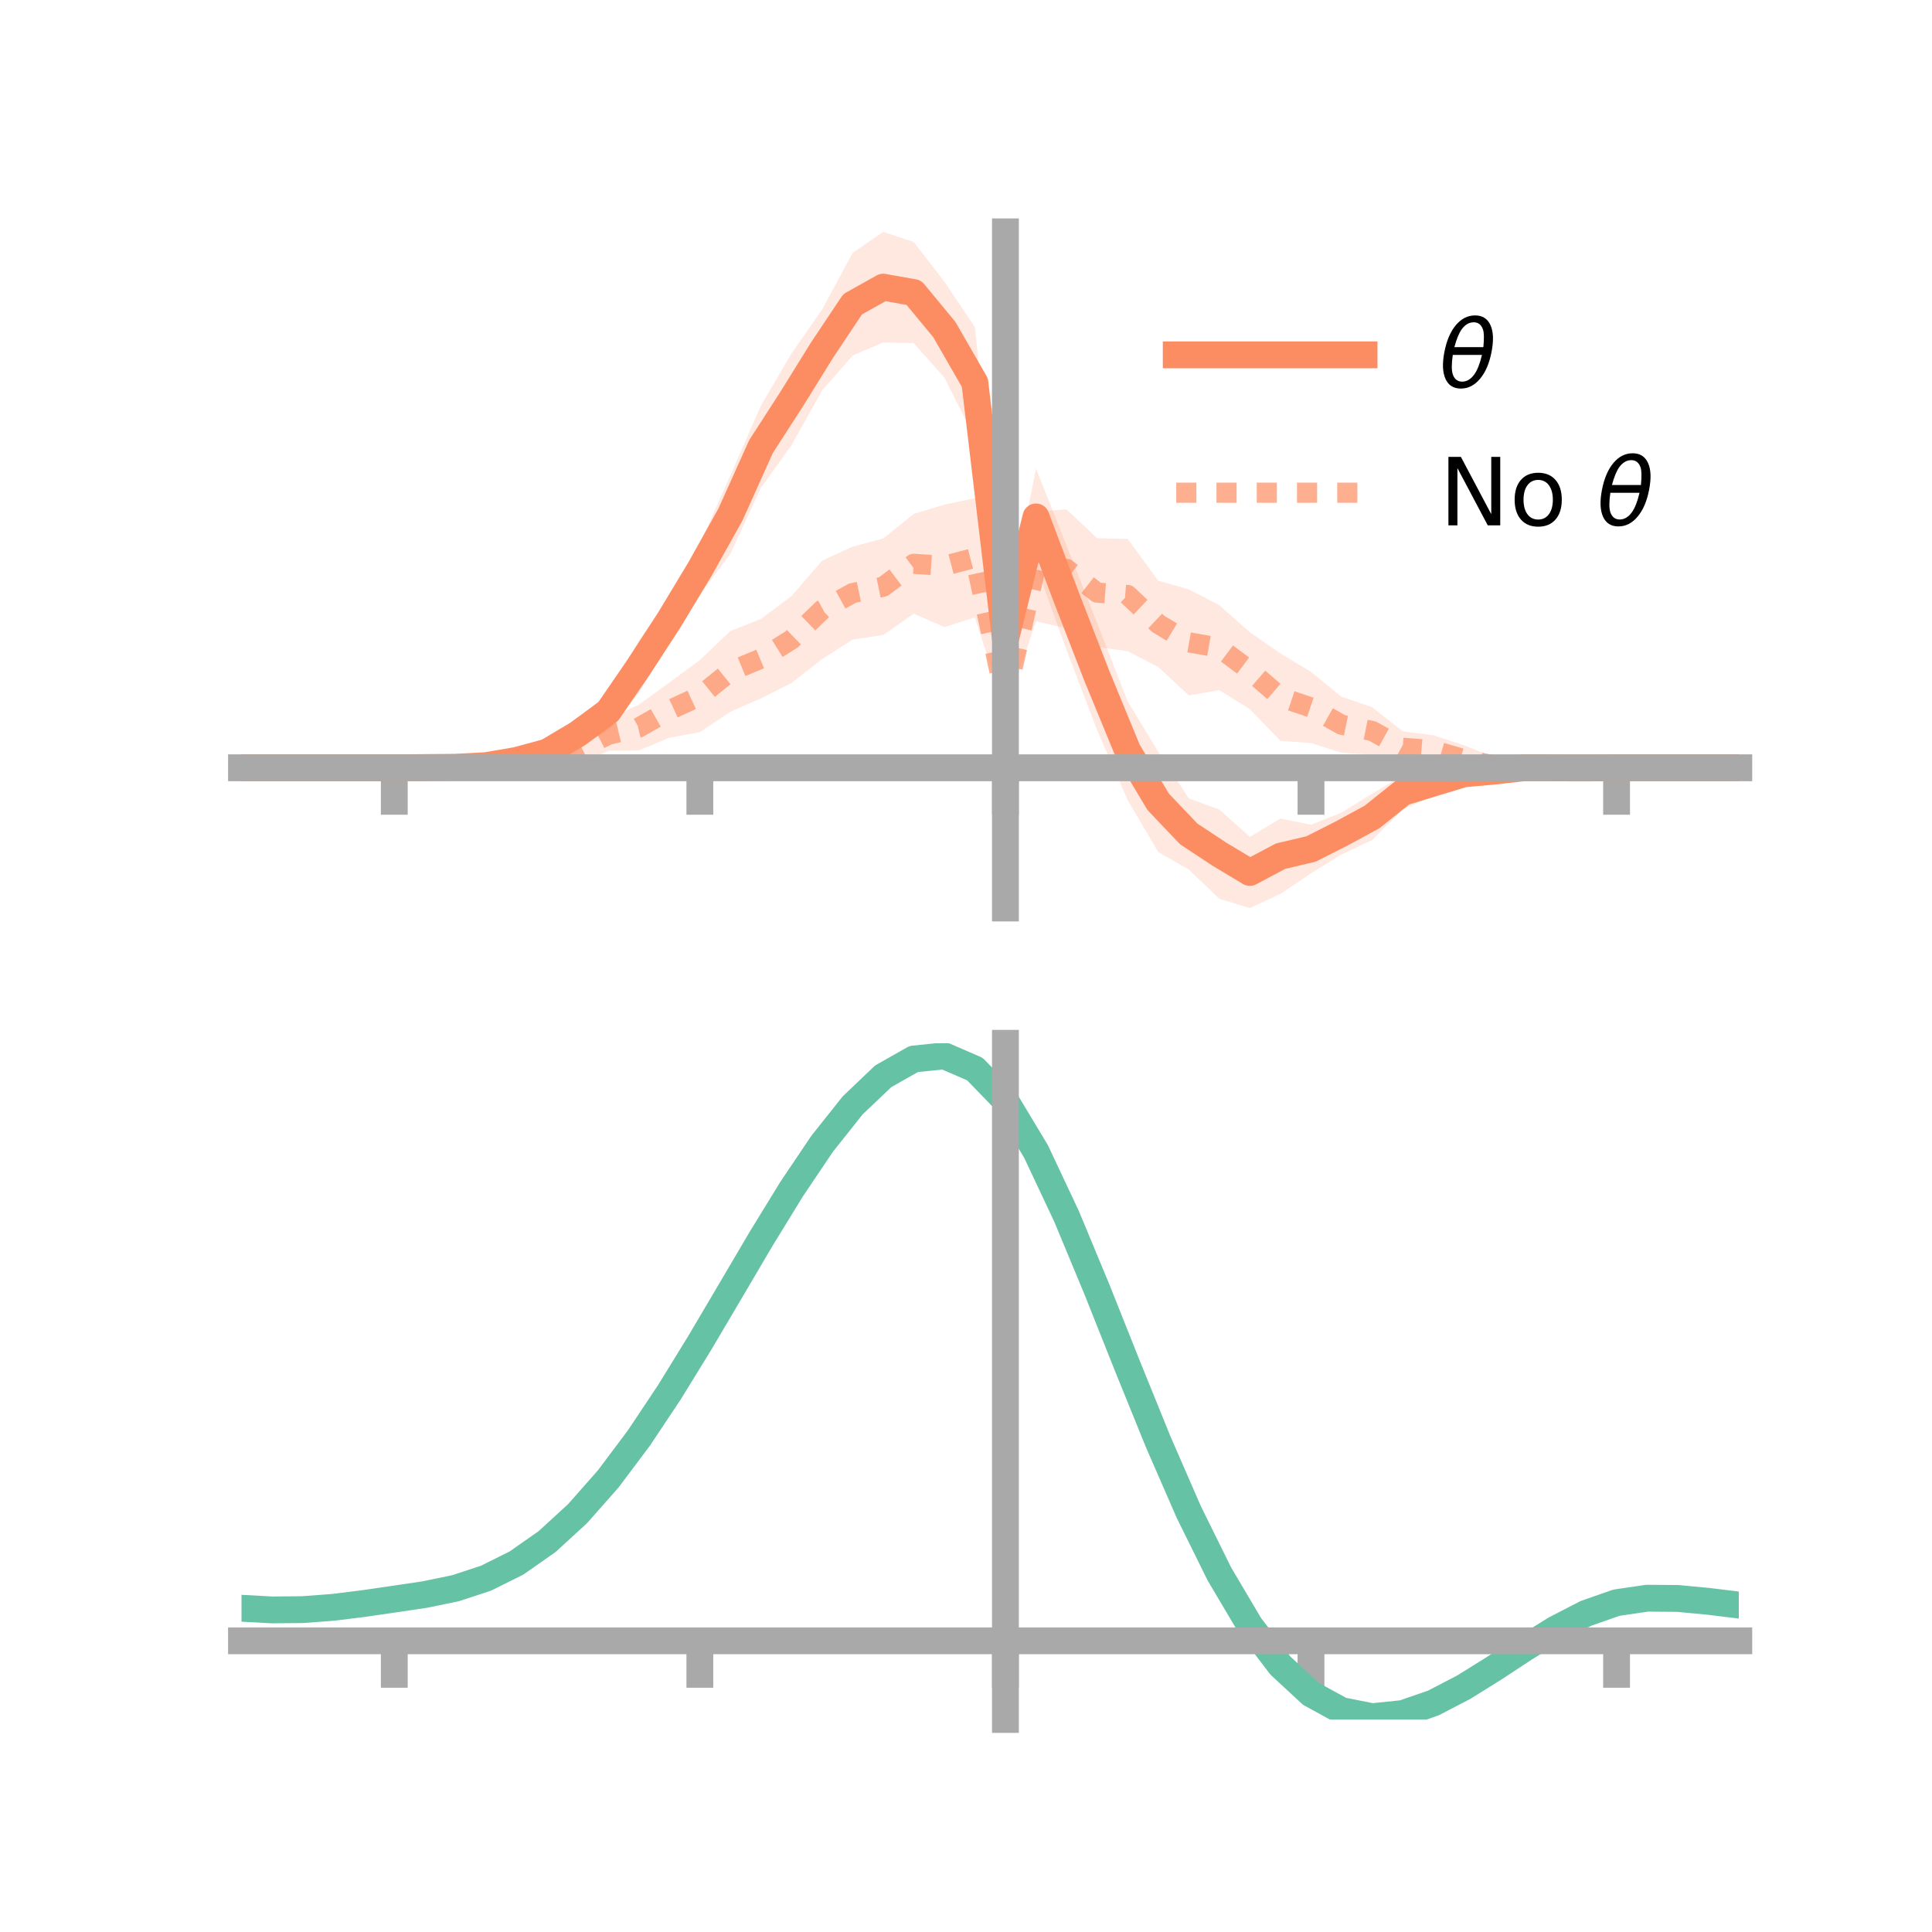 <?xml version="1.0" encoding="utf-8" standalone="no"?>
<!DOCTYPE svg PUBLIC "-//W3C//DTD SVG 1.1//EN"
  "http://www.w3.org/Graphics/SVG/1.1/DTD/svg11.dtd">
<!-- Created with matplotlib (https://matplotlib.org/) -->
<svg height="144pt" version="1.1" viewBox="0 0 144 144" width="144pt" xmlns="http://www.w3.org/2000/svg" xmlns:xlink="http://www.w3.org/1999/xlink">
 <defs>
  <style type="text/css">*{stroke-linecap:butt;stroke-linejoin:round;}</style>
 </defs>
 <g id="figure_1">
  <g id="patch_1">
   <path d="M 0 144 
L 144 144 
L 144 0 
L 0 0 
z
" style="fill:none;"/>
  </g>
  <g id="axes_1">
   <g id="patch_2">
    <path d="M 18 67.68 
L 129.6 67.68 
L 129.6 17.28 
L 18 17.28 
z
" style="fill:none;"/>
   </g>
   <g id="PolyCollection_1">
    <path clip-path="url(#p806b212247)" d="M 18 57.227 
L 18 57.227 
L 20.278 57.227 
L 22.555 57.227 
L 24.833 57.227 
L 27.11 57.227 
L 29.388 57.227 
L 31.665 57.122 
L 33.943 56.952 
L 36.22 56.676 
L 38.498 56.143 
L 40.776 55.17 
L 43.053 53.705 
L 45.331 51.615 
L 47.608 47.784 
L 49.886 44.511 
L 52.163 40.548 
L 54.441 35.427 
L 56.718 30.225 
L 58.996 26.345 
L 61.273 23.078 
L 63.551 18.853 
L 65.829 17.28 
L 68.106 18.036 
L 70.384 20.987 
L 72.661 24.376 
L 74.939 46.46 
L 77.216 34.921 
L 79.494 40.672 
L 81.771 46.432 
L 84.049 52.276 
L 86.327 56.026 
L 88.604 59.507 
L 90.882 60.339 
L 93.159 62.377 
L 95.437 61.007 
L 97.714 61.472 
L 99.992 60.565 
L 102.269 59.159 
L 104.547 57.783 
L 106.824 57.437 
L 109.102 56.84 
L 111.38 56.898 
L 113.657 56.818 
L 115.935 56.993 
L 118.212 57.167 
L 120.49 57.227 
L 122.767 57.227 
L 125.045 57.227 
L 127.322 57.227 
L 129.6 57.227 
L 129.6 57.227 
L 129.6 57.227 
L 127.322 57.227 
L 125.045 57.227 
L 122.767 57.227 
L 120.49 57.227 
L 118.212 57.309 
L 115.935 57.475 
L 113.657 57.62 
L 111.38 58.048 
L 109.102 58.513 
L 106.824 59.299 
L 104.547 60.345 
L 102.269 62.618 
L 99.992 63.687 
L 97.714 65.088 
L 95.437 66.627 
L 93.159 67.68 
L 90.882 66.987 
L 88.604 64.808 
L 86.327 63.507 
L 84.049 59.629 
L 81.771 54.419 
L 79.494 48.445 
L 77.216 42.139 
L 74.939 48.836 
L 72.661 32.658 
L 70.384 28.135 
L 68.106 25.576 
L 65.829 25.523 
L 63.551 26.501 
L 61.273 29.104 
L 58.996 33.179 
L 56.718 36.358 
L 54.441 41.282 
L 52.163 44.316 
L 49.886 47.901 
L 47.608 51.646 
L 45.331 54.45 
L 43.053 55.71 
L 40.776 56.953 
L 38.498 57.211 
L 36.22 57.462 
L 33.943 57.42 
L 31.665 57.293 
L 29.388 57.227 
L 27.11 57.227 
L 24.833 57.227 
L 22.555 57.227 
L 20.278 57.227 
L 18 57.227 
z
" style="fill:#fc8d62;fill-opacity:0.2;"/>
   </g>
   <g id="PolyCollection_2">
    <path clip-path="url(#p806b212247)" d="M 18 57.227 
L 18 57.227 
L 20.278 57.227 
L 22.555 57.227 
L 24.833 57.227 
L 27.11 57.227 
L 29.388 57.227 
L 31.665 57.116 
L 33.943 56.898 
L 36.22 56.575 
L 38.498 55.884 
L 40.776 55.25 
L 43.053 54.705 
L 45.331 53.582 
L 47.608 52.528 
L 49.886 50.874 
L 52.163 49.198 
L 54.441 47.03 
L 56.718 46.13 
L 58.996 44.424 
L 61.273 41.79 
L 63.551 40.742 
L 65.829 40.135 
L 68.106 38.303 
L 70.384 37.614 
L 72.661 37.128 
L 74.939 51.093 
L 77.216 38.12 
L 79.494 37.97 
L 81.771 40.114 
L 84.049 40.162 
L 86.327 43.286 
L 88.604 43.922 
L 90.882 45.113 
L 93.159 47.124 
L 95.437 48.703 
L 97.714 50.078 
L 99.992 51.932 
L 102.269 52.708 
L 104.547 54.509 
L 106.824 54.8 
L 109.102 55.541 
L 111.38 56.463 
L 113.657 56.789 
L 115.935 56.933 
L 118.212 57.184 
L 120.49 57.227 
L 122.767 57.227 
L 125.045 57.227 
L 127.322 57.227 
L 129.6 57.227 
L 129.6 57.227 
L 129.6 57.227 
L 127.322 57.227 
L 125.045 57.227 
L 122.767 57.227 
L 120.49 57.227 
L 118.212 57.312 
L 115.935 57.473 
L 113.657 57.462 
L 111.38 57.652 
L 109.102 57.632 
L 106.824 57.038 
L 104.547 56.955 
L 102.269 56.253 
L 99.992 56.104 
L 97.714 55.386 
L 95.437 55.217 
L 93.159 52.854 
L 90.882 51.445 
L 88.604 51.829 
L 86.327 49.714 
L 84.049 48.537 
L 81.771 48.224 
L 79.494 46.834 
L 77.216 46.31 
L 74.939 53.086 
L 72.661 46.024 
L 70.384 46.736 
L 68.106 45.743 
L 65.829 47.329 
L 63.551 47.668 
L 61.273 49.124 
L 58.996 50.906 
L 56.718 52.053 
L 54.441 53.047 
L 52.163 54.567 
L 49.886 54.989 
L 47.608 55.933 
L 45.331 55.955 
L 43.053 57.144 
L 40.776 57.289 
L 38.498 57.183 
L 36.22 57.418 
L 33.943 57.383 
L 31.665 57.278 
L 29.388 57.227 
L 27.11 57.227 
L 24.833 57.227 
L 22.555 57.227 
L 20.278 57.227 
L 18 57.227 
z
" style="fill:#fc8d62;fill-opacity:0.2;"/>
   </g>
   <g id="matplotlib.axis_1">
    <g id="xtick_1">
     <g id="line2d_1">
      <defs>
       <path d="M 0 0 
L 0 3.5 
" id="m3c23f0a180" style="stroke:#a9a9a9;stroke-width:2;"/>
      </defs>
      <g>
       <use style="fill:#a9a9a9;stroke:#a9a9a9;stroke-width:2;" x="29.388" xlink:href="#m3c23f0a180" y="57.227"/>
      </g>
     </g>
    </g>
    <g id="xtick_2">
     <g id="line2d_2">
      <g>
       <use style="fill:#a9a9a9;stroke:#a9a9a9;stroke-width:2;" x="52.163" xlink:href="#m3c23f0a180" y="57.227"/>
      </g>
     </g>
    </g>
    <g id="xtick_3">
     <g id="line2d_3">
      <g>
       <use style="fill:#a9a9a9;stroke:#a9a9a9;stroke-width:2;" x="74.939" xlink:href="#m3c23f0a180" y="57.227"/>
      </g>
     </g>
    </g>
    <g id="xtick_4">
     <g id="line2d_4">
      <g>
       <use style="fill:#a9a9a9;stroke:#a9a9a9;stroke-width:2;" x="97.714" xlink:href="#m3c23f0a180" y="57.227"/>
      </g>
     </g>
    </g>
    <g id="xtick_5">
     <g id="line2d_5">
      <g>
       <use style="fill:#a9a9a9;stroke:#a9a9a9;stroke-width:2;" x="120.49" xlink:href="#m3c23f0a180" y="57.227"/>
      </g>
     </g>
    </g>
   </g>
   <g id="matplotlib.axis_2"/>
   <g id="line2d_6">
    <path clip-path="url(#p806b212247)" d="M 18 57.227 
L 20.278 57.227 
L 22.555 57.227 
L 24.833 57.227 
L 27.11 57.227 
L 29.388 57.227 
L 31.665 57.207 
L 33.943 57.186 
L 36.22 57.069 
L 38.498 56.677 
L 40.776 56.061 
L 43.053 54.707 
L 45.331 53.032 
L 47.608 49.715 
L 49.886 46.206 
L 52.163 42.432 
L 54.441 38.354 
L 56.718 33.292 
L 58.996 29.762 
L 61.273 26.091 
L 63.551 22.677 
L 65.829 21.402 
L 68.106 21.806 
L 70.384 24.561 
L 72.661 28.517 
L 74.939 47.648 
L 77.216 38.53 
L 79.494 44.559 
L 81.771 50.425 
L 84.049 55.953 
L 86.327 59.767 
L 88.604 62.158 
L 90.882 63.663 
L 93.159 65.029 
L 95.437 63.817 
L 97.714 63.28 
L 99.992 62.126 
L 102.269 60.889 
L 104.547 59.064 
L 106.824 58.368 
L 109.102 57.677 
L 111.38 57.473 
L 113.657 57.219 
L 115.935 57.234 
L 118.212 57.238 
L 120.49 57.227 
L 122.767 57.227 
L 125.045 57.227 
L 127.322 57.227 
L 129.6 57.227 
" style="fill:none;stroke:#fc8d62;stroke-linecap:square;stroke-width:2;"/>
   </g>
   <g id="line2d_7">
    <path clip-path="url(#p806b212247)" d="M 18 57.227 
L 20.278 57.227 
L 22.555 57.227 
L 24.833 57.227 
L 27.11 57.227 
L 29.388 57.227 
L 31.665 57.197 
L 33.943 57.141 
L 36.22 56.996 
L 38.498 56.533 
L 40.776 56.269 
L 43.053 55.924 
L 45.331 54.768 
L 47.608 54.231 
L 49.886 52.932 
L 52.163 51.882 
L 54.441 50.039 
L 56.718 49.092 
L 58.996 47.665 
L 61.273 45.457 
L 63.551 44.205 
L 65.829 43.732 
L 68.106 42.023 
L 70.384 42.175 
L 72.661 41.576 
L 74.939 52.089 
L 77.216 42.215 
L 79.494 42.402 
L 81.771 44.169 
L 84.049 44.349 
L 86.327 46.5 
L 88.604 47.875 
L 90.882 48.279 
L 93.159 49.989 
L 95.437 51.96 
L 97.714 52.732 
L 99.992 54.018 
L 102.269 54.481 
L 104.547 55.732 
L 106.824 55.919 
L 109.102 56.587 
L 111.38 57.057 
L 113.657 57.126 
L 115.935 57.203 
L 118.212 57.248 
L 120.49 57.227 
L 122.767 57.227 
L 125.045 57.227 
L 127.322 57.227 
L 129.6 57.227 
" style="fill:none;stroke:#fc8d62;stroke-dasharray:1.5,1.5;stroke-dashoffset:0;stroke-opacity:0.7;stroke-width:1.5;"/>
   </g>
   <g id="patch_3">
    <path d="M 74.939 67.68 
L 74.939 17.28 
" style="fill:none;stroke:#a9a9a9;stroke-linecap:square;stroke-linejoin:miter;stroke-width:2;"/>
   </g>
   <g id="patch_4">
    <path d="M 129.6 67.68 
L 129.6 17.28 
" style="fill:none;"/>
   </g>
   <g id="patch_5">
    <path d="M 18 57.227 
L 129.6 57.227 
" style="fill:none;stroke:#a9a9a9;stroke-linecap:square;stroke-linejoin:miter;stroke-width:2;"/>
   </g>
   <g id="patch_6">
    <path d="M 18 17.28 
L 129.6 17.28 
" style="fill:none;"/>
   </g>
   <g id="legend_1">
    <g id="line2d_8">
     <path d="M 87.67 26.449 
L 101.67 26.449 
" style="fill:none;stroke:#fc8d62;stroke-linecap:square;stroke-width:2;"/>
    </g>
    <g id="line2d_9"/>
    <g id="text_1">
     <!-- $\theta$ -->
     <g transform="translate(107.27 28.899)scale(0.07 -0.07)">
      <defs>
       <path d="M 45.516 34.672 
L 14.453 34.672 
Q 12.359 20.062 14.5 13.875 
Q 17.188 6.25 24.469 6.25 
Q 31.781 6.25 37.359 13.922 
Q 42.234 20.656 45.516 34.672 
z
M 47.016 42.969 
Q 48.344 56.844 46.625 61.719 
Q 43.953 69.438 36.766 69.438 
Q 29.297 69.438 23.828 61.812 
Q 19.531 55.672 16.156 42.969 
z
M 38.188 76.766 
Q 49.906 76.766 54.594 66.406 
Q 59.281 56.109 55.719 37.844 
Q 52.203 19.625 43.453 9.281 
Q 34.766 -1.125 23.047 -1.125 
Q 11.281 -1.125 6.641 9.281 
Q 2 19.625 5.516 37.844 
Q 9.078 56.109 17.719 66.406 
Q 26.422 76.766 38.188 76.766 
z
" id="DejaVuSans-Oblique-952"/>
      </defs>
      <use transform="translate(0 0.234)" xlink:href="#DejaVuSans-Oblique-952"/>
     </g>
    </g>
    <g id="line2d_10">
     <path d="M 87.67 36.724 
L 101.67 36.724 
" style="fill:none;stroke:#fc8d62;stroke-dasharray:1.5,1.5;stroke-dashoffset:0;stroke-opacity:0.7;stroke-width:1.5;"/>
    </g>
    <g id="line2d_11"/>
    <g id="text_2">
     <!-- No $\theta$ -->
     <g transform="translate(107.27 39.174)scale(0.07 -0.07)">
      <defs>
       <path d="M 9.812 72.906 
L 23.094 72.906 
L 55.422 11.922 
L 55.422 72.906 
L 64.984 72.906 
L 64.984 0 
L 51.703 0 
L 19.391 60.984 
L 19.391 0 
L 9.812 0 
z
" id="DejaVuSans-78"/>
       <path d="M 30.609 48.391 
Q 23.391 48.391 19.188 42.75 
Q 14.984 37.109 14.984 27.297 
Q 14.984 17.484 19.156 11.844 
Q 23.344 6.203 30.609 6.203 
Q 37.797 6.203 41.984 11.859 
Q 46.188 17.531 46.188 27.297 
Q 46.188 37.016 41.984 42.703 
Q 37.797 48.391 30.609 48.391 
z
M 30.609 56 
Q 42.328 56 49.016 48.375 
Q 55.719 40.766 55.719 27.297 
Q 55.719 13.875 49.016 6.219 
Q 42.328 -1.422 30.609 -1.422 
Q 18.844 -1.422 12.172 6.219 
Q 5.516 13.875 5.516 27.297 
Q 5.516 40.766 12.172 48.375 
Q 18.844 56 30.609 56 
z
" id="DejaVuSans-111"/>
       <path id="DejaVuSans-32"/>
      </defs>
      <use transform="translate(0 0.234)" xlink:href="#DejaVuSans-78"/>
      <use transform="translate(74.805 0.234)" xlink:href="#DejaVuSans-111"/>
      <use transform="translate(135.986 0.234)" xlink:href="#DejaVuSans-32"/>
      <use transform="translate(167.773 0.234)" xlink:href="#DejaVuSans-Oblique-952"/>
     </g>
    </g>
   </g>
  </g>
  <g id="axes_2">
   <g id="patch_7">
    <path d="M 18 128.16 
L 129.6 128.16 
L 129.6 77.76 
L 18 77.76 
z
" style="fill:none;"/>
   </g>
   <g id="PolyCollection_3">
    <path clip-path="url(#p58035361f1)" d="M 18 119.911 
L 18 119.826 
L 20.278 119.959 
L 22.555 119.935 
L 24.833 119.754 
L 27.11 119.458 
L 29.388 119.114 
L 31.665 118.767 
L 33.943 118.287 
L 36.22 117.529 
L 38.498 116.379 
L 40.776 114.76 
L 43.053 112.632 
L 45.331 109.998 
L 47.608 106.894 
L 49.886 103.396 
L 52.163 99.608 
L 54.441 95.66 
L 56.718 91.703 
L 58.996 87.907 
L 61.273 84.451 
L 63.551 81.524 
L 65.829 79.312 
L 68.106 77.998 
L 70.384 77.76 
L 72.661 78.762 
L 74.939 81.149 
L 77.216 84.99 
L 79.494 89.903 
L 81.771 95.463 
L 84.049 101.27 
L 86.327 106.972 
L 88.604 112.28 
L 90.882 116.967 
L 93.159 120.873 
L 95.437 123.905 
L 97.714 126.033 
L 99.992 127.287 
L 102.269 127.745 
L 104.547 127.519 
L 106.824 126.747 
L 109.102 125.583 
L 111.38 124.185 
L 113.657 122.713 
L 115.935 121.323 
L 118.212 120.16 
L 120.49 119.369 
L 122.767 119.039 
L 125.045 119.062 
L 127.322 119.286 
L 129.6 119.577 
L 129.6 119.686 
L 129.6 119.686 
L 127.322 119.421 
L 125.045 119.216 
L 122.767 119.204 
L 120.49 119.538 
L 118.212 120.338 
L 115.935 121.525 
L 113.657 122.958 
L 111.38 124.478 
L 109.102 125.923 
L 106.824 127.125 
L 104.547 127.921 
L 102.269 128.16 
L 99.992 127.711 
L 97.714 126.475 
L 95.437 124.39 
L 93.159 121.438 
L 90.882 117.649 
L 88.604 113.109 
L 86.327 107.969 
L 84.049 102.442 
L 81.771 96.81 
L 79.494 91.413 
L 77.216 86.642 
L 74.939 82.913 
L 72.661 80.601 
L 70.384 79.633 
L 68.106 79.865 
L 65.829 81.13 
L 63.551 83.257 
L 61.273 86.065 
L 58.996 89.374 
L 56.718 93.005 
L 54.441 96.784 
L 52.163 100.552 
L 49.886 104.166 
L 47.608 107.504 
L 45.331 110.469 
L 43.053 112.995 
L 40.776 115.045 
L 38.498 116.614 
L 36.22 117.733 
L 33.943 118.471 
L 31.665 118.932 
L 29.388 119.26 
L 27.11 119.58 
L 24.833 119.85 
L 22.555 120.01 
L 20.278 120.029 
L 18 119.911 
z
" style="fill:#66c2a5;fill-opacity:0.2;"/>
   </g>
   <g id="matplotlib.axis_3">
    <g id="xtick_6">
     <g id="line2d_12">
      <g>
       <use style="fill:#a9a9a9;stroke:#a9a9a9;stroke-width:2;" x="29.388" xlink:href="#m3c23f0a180" y="122.296"/>
      </g>
     </g>
    </g>
    <g id="xtick_7">
     <g id="line2d_13">
      <g>
       <use style="fill:#a9a9a9;stroke:#a9a9a9;stroke-width:2;" x="52.163" xlink:href="#m3c23f0a180" y="122.296"/>
      </g>
     </g>
    </g>
    <g id="xtick_8">
     <g id="line2d_14">
      <g>
       <use style="fill:#a9a9a9;stroke:#a9a9a9;stroke-width:2;" x="74.939" xlink:href="#m3c23f0a180" y="122.296"/>
      </g>
     </g>
    </g>
    <g id="xtick_9">
     <g id="line2d_15">
      <g>
       <use style="fill:#a9a9a9;stroke:#a9a9a9;stroke-width:2;" x="97.714" xlink:href="#m3c23f0a180" y="122.296"/>
      </g>
     </g>
    </g>
    <g id="xtick_10">
     <g id="line2d_16">
      <g>
       <use style="fill:#a9a9a9;stroke:#a9a9a9;stroke-width:2;" x="120.49" xlink:href="#m3c23f0a180" y="122.296"/>
      </g>
     </g>
    </g>
   </g>
   <g id="matplotlib.axis_4"/>
   <g id="line2d_17">
    <path clip-path="url(#p58035361f1)" d="M 18 119.869 
L 20.278 119.994 
L 22.555 119.972 
L 24.833 119.802 
L 27.11 119.519 
L 29.388 119.187 
L 31.665 118.849 
L 33.943 118.379 
L 36.22 117.631 
L 38.498 116.497 
L 40.776 114.902 
L 43.053 112.814 
L 45.331 110.233 
L 47.608 107.199 
L 49.886 103.781 
L 52.163 100.08 
L 54.441 96.222 
L 56.718 92.354 
L 58.996 88.64 
L 61.273 85.258 
L 63.551 82.39 
L 65.829 80.221 
L 68.106 78.931 
L 70.384 78.697 
L 72.661 79.682 
L 74.939 82.031 
L 77.216 85.816 
L 79.494 90.658 
L 81.771 96.137 
L 84.049 101.856 
L 86.327 107.47 
L 88.604 112.695 
L 90.882 117.308 
L 93.159 121.155 
L 95.437 124.147 
L 97.714 126.254 
L 99.992 127.499 
L 102.269 127.952 
L 104.547 127.72 
L 106.824 126.936 
L 109.102 125.753 
L 111.38 124.332 
L 113.657 122.835 
L 115.935 121.424 
L 118.212 120.249 
L 120.49 119.454 
L 122.767 119.121 
L 125.045 119.139 
L 127.322 119.353 
L 129.6 119.632 
" style="fill:none;stroke:#66c2a5;stroke-linecap:square;stroke-width:2;"/>
   </g>
   <g id="patch_8">
    <path d="M 74.939 128.16 
L 74.939 77.76 
" style="fill:none;stroke:#a9a9a9;stroke-linecap:square;stroke-linejoin:miter;stroke-width:2;"/>
   </g>
   <g id="patch_9">
    <path d="M 129.6 128.16 
L 129.6 77.76 
" style="fill:none;"/>
   </g>
   <g id="patch_10">
    <path d="M 18 122.296 
L 129.6 122.296 
" style="fill:none;stroke:#a9a9a9;stroke-linecap:square;stroke-linejoin:miter;stroke-width:2;"/>
   </g>
   <g id="patch_11">
    <path d="M 18 77.76 
L 129.6 77.76 
" style="fill:none;"/>
   </g>
  </g>
 </g>
 <defs>
  <clipPath id="p806b212247">
   <rect height="50.4" width="111.6" x="18" y="17.28"/>
  </clipPath>
  <clipPath id="p58035361f1">
   <rect height="50.4" width="111.6" x="18" y="77.76"/>
  </clipPath>
 </defs>
</svg>
